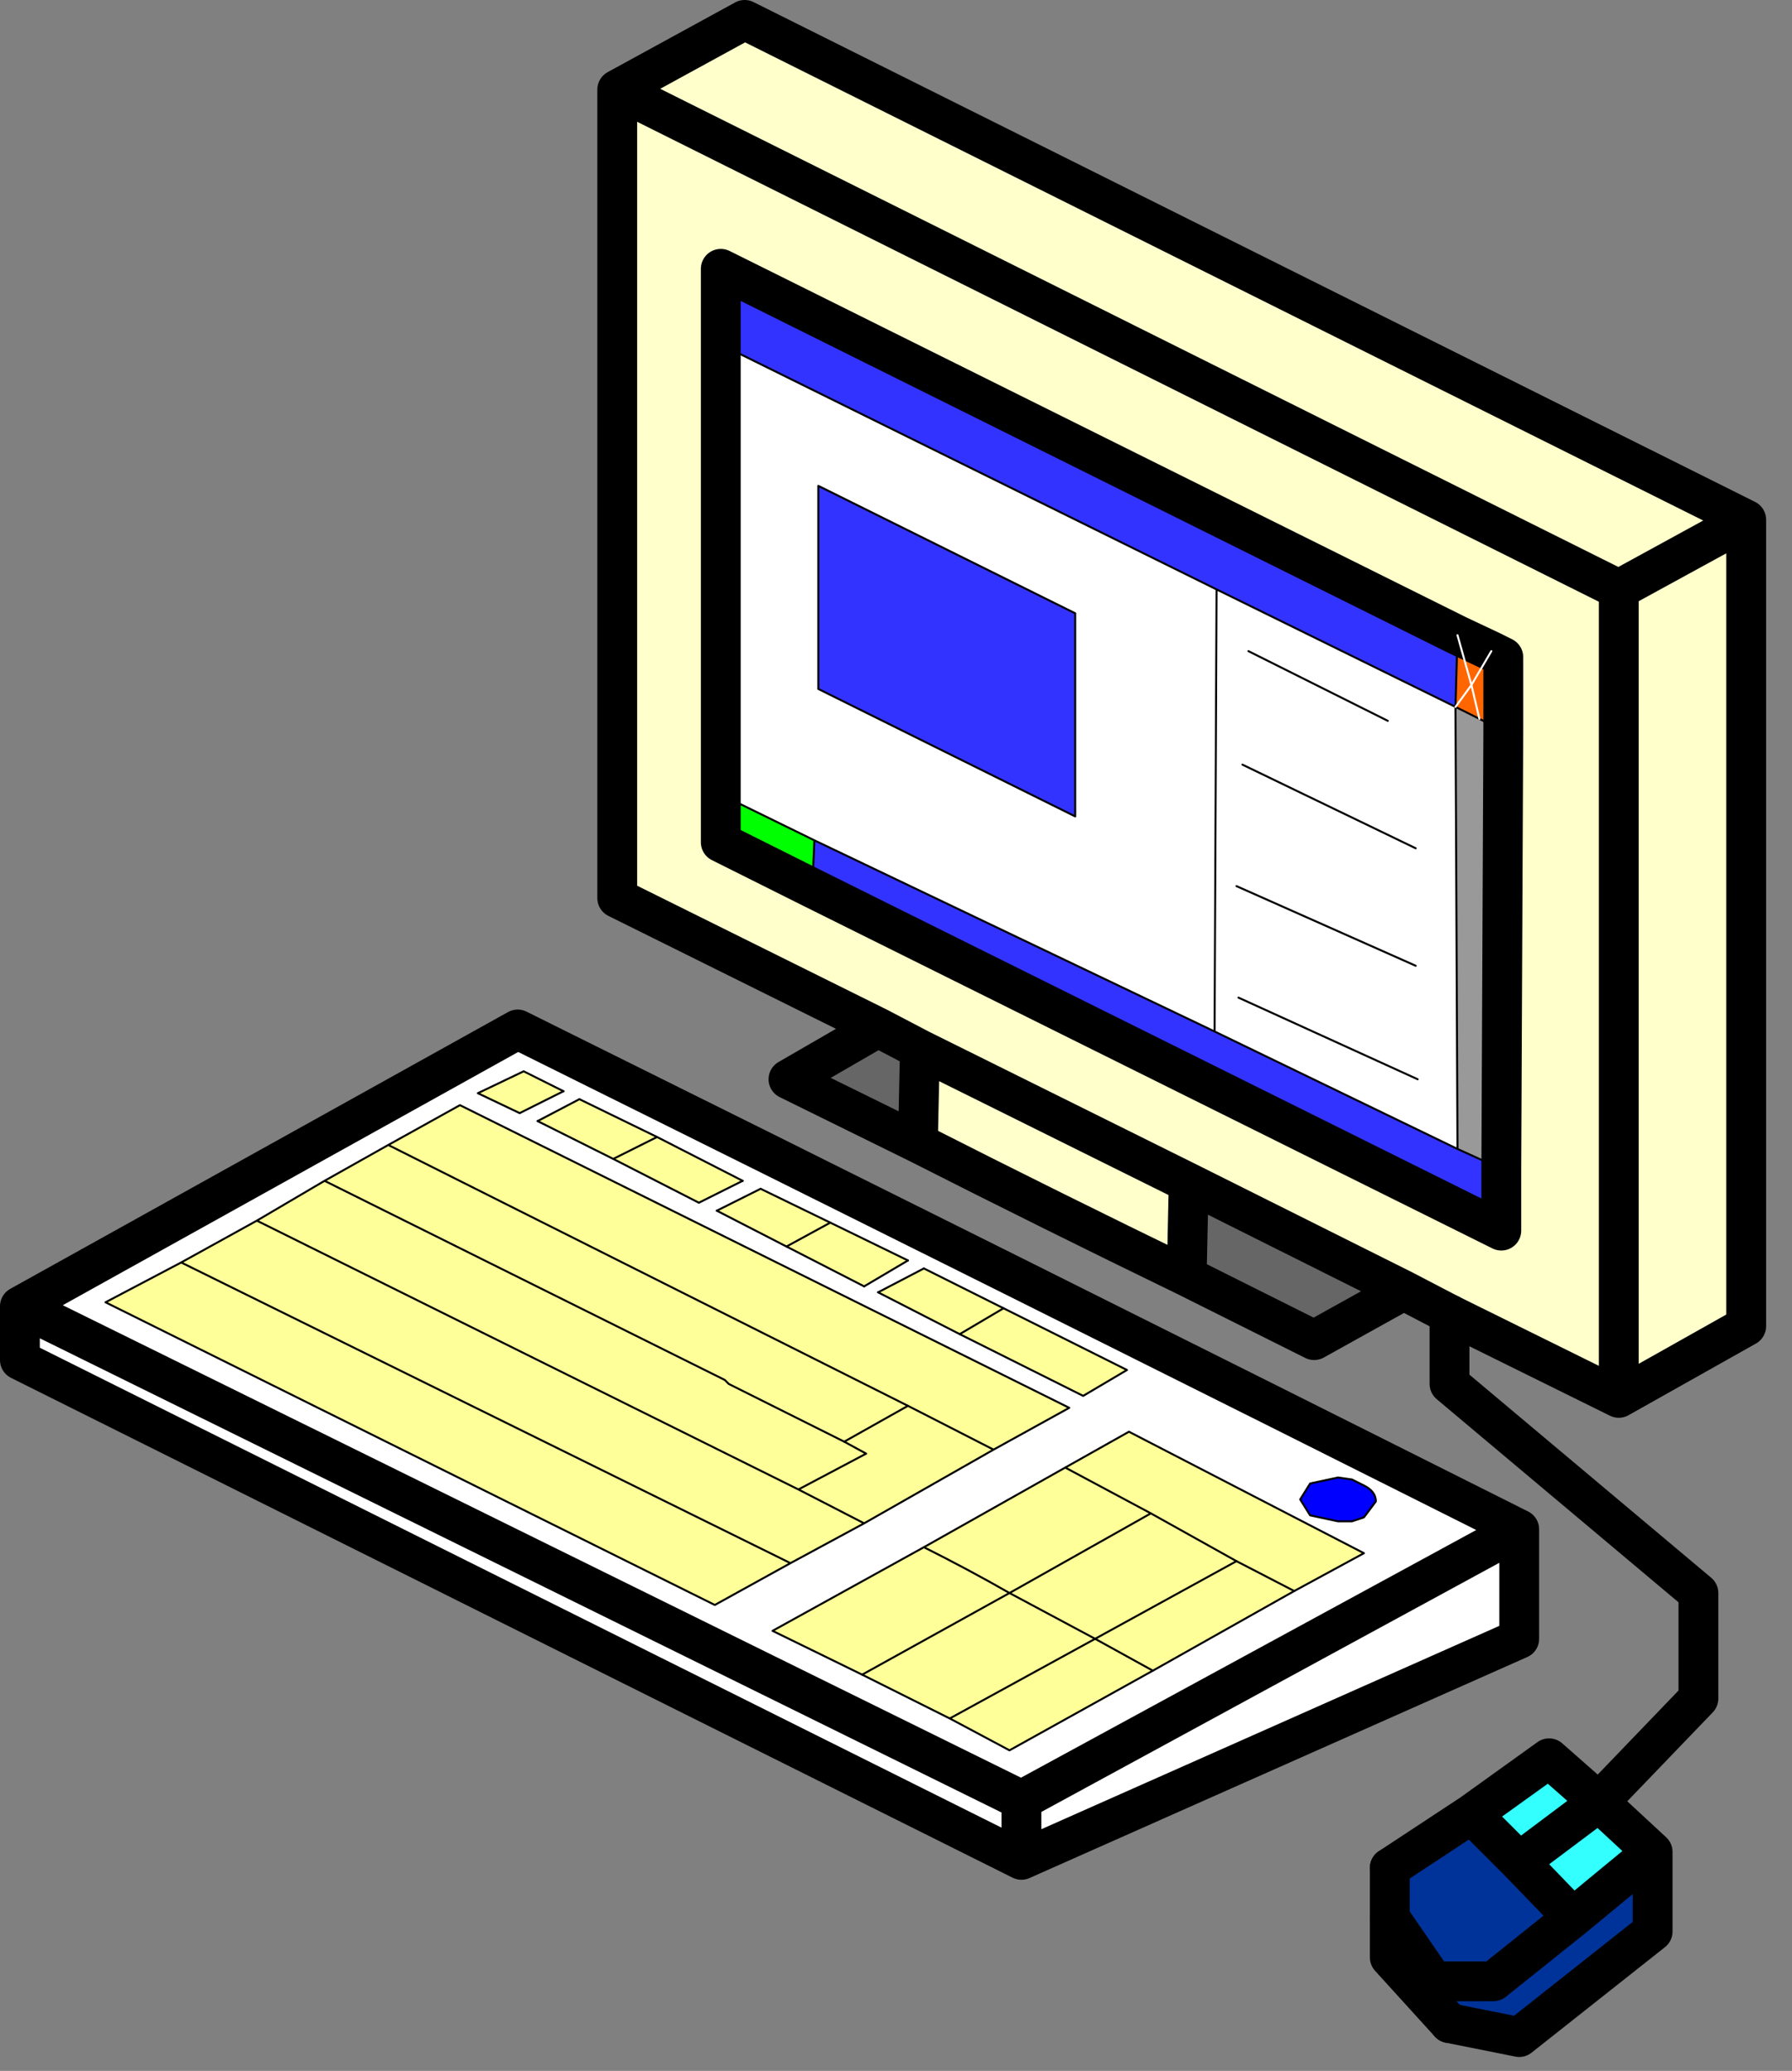 <?xml version="1.0" encoding="utf-8"?>
<svg version="1.1" id="Layer_1"
xmlns="http://www.w3.org/2000/svg"
xmlns:xlink="http://www.w3.org/1999/xlink"
xmlns:author="http://www.sothink.com"
width="45px" height="52px"
xml:space="preserve">
<rect width="100%" height="100%" fill="#808080" stroke="none"/>
<g id="225" transform="matrix(1, 0, 0, 1, 35.5, 22.15)">
<path style="fill:#FFFFFF;fill-opacity:1" d="M-17.4,-2.2L-17.4 -13.5L-4.95 -7.35L1.05 -4.4L1.1 6.7L-5 3.75L-15.05 -1.05L-17.4 -2.2M2.65,16.25L2.65 19L-9.85 24.55L-35 12L-35 10.65L-22.5 3.7Q-9.9 9.95 2.65 16.25M-14.95,-4.85L-8.5 -1.65L-8.5 -6.75L-14.95 -9.95L-14.95 -4.85M-20.1,6.95L-17.95 8.05L-16.85 7.5L-19 6.4L-20.95 5.45L-22 6L-20.1 6.95M-13.8,10.15L-12.7 9.5L-14.65 8.55L-16.4 7.7L-17.5 8.25L-15.75 9.15L-13.8 10.15M-10.3,10.7L-12.3 9.7L-13.45 10.3L-11.4 11.35L-8.3 12.9L-7.2 12.25L-10.3 10.7M-29.05,8.5L-30.95 9.55L-32.85 10.55L-17.55 18.15L-15.65 17.1L-13.8 16.1L-10.55 14.25L-8.65 13.2L-23.95 5.6L-25.75 6.6L-27.35 7.5L-29.05 8.5M-8.75,14.7L-12.3 16.7L-16.1 18.8L-13.85 19.9L-11.65 21L-10.15 21.8L-6.55 19.8L-3 17.8L-1.25 16.85L-7.15 13.8L-8.75 14.7M-1.9,14.95L-2.6 15.1L-2.85 15.5L-2.6 15.9L-1.9 16.05L-1.55 16.05L-1.25 15.95L-0.95 15.55Q-0.95 15.3 -1.25 15.15L-1.55 15L-1.9 14.95M-22.35,4.75L-23.5 5.3L-22.45 5.8L-21.35 5.25L-22.35 4.75" />
<path style="fill:#999999;fill-opacity:1" d="M1.05,-4.4L1.65 -4.1L2.25 -3.8L2.2 7.2L1.1 6.7L1.05 -4.4" />
<path style="fill:#FFFF99;fill-opacity:1" d="M-22,6L-20.95 5.45L-19 6.4L-16.85 7.5L-17.95 8.05L-20.1 6.95L-22 6M-15.75,9.15L-17.5 8.25L-16.4 7.7L-14.65 8.55L-12.7 9.5L-13.8 10.15L-15.75 9.15M-7.2,12.25L-8.3 12.9L-11.4 11.35L-13.45 10.3L-12.3 9.7L-10.3 10.7L-7.2 12.25M-27.35,7.5L-25.75 6.6L-23.95 5.6L-8.65 13.2L-10.55 14.25L-13.8 16.1L-15.65 17.1L-17.55 18.15L-32.85 10.55L-30.95 9.55L-29.05 8.5L-27.35 7.5M-7.15,13.8L-1.25 16.85L-3 17.8L-6.55 19.8L-10.15 21.8L-11.65 21L-13.85 19.9L-16.1 18.8L-12.3 16.7L-8.75 14.7L-7.15 13.8M-21.35,5.25L-22.45 5.8L-23.5 5.3L-22.35 4.75L-21.35 5.25" />
<path style="fill:#0000FF;fill-opacity:1" d="M-1.55,15L-1.25 15.15Q-0.95 15.3 -0.95 15.55L-1.25 15.95L-1.55 16.05L-1.9 16.05L-2.6 15.9L-2.85 15.5L-2.6 15.1L-1.9 14.95L-1.55 15" />
<path style="fill:#3333FF;fill-opacity:1" d="M1.05,-4.4L-4.95 -7.35L-17.4 -13.5L-17.4 -15.4L1.1 -6.2L1.05 -4.4M-15.05,-1.05L-5 3.75L1.1 6.7L2.2 7.2L2.2 8.75L-15.1 0.15L-15.05 -1.05M-14.95,-9.95L-8.5 -6.75L-8.5 -1.65L-14.95 -4.85L-14.95 -9.95" />
<path style="fill:#00FF00;fill-opacity:1" d="M-15.05,-1.05L-15.1 0.15L-17.4 -1L-17.4 -2.2L-15.05 -1.05" />
<path style="fill:#FF6600;fill-opacity:1" d="M1.95,-5.8L2.25 -5.65L2.25 -3.8L1.65 -4.1L1.05 -4.4L1.1 -6.2L1.95 -5.8" />
<path style="fill:#FFFFCC;fill-opacity:1" d="M-12.4,4.2L-13.45 3.65L-20 0.4L-20 -19.9L-16.8 -21.65L8.35 -9.1L8.35 11.15L5.15 12.95L0.9 10.85L-0.25 10.25L-5.65 7.55L-5.7 9.9Q-9.1 8.25 -12.45 6.55L-12.4 4.2M-17.4,-2.2L-17.4 -1L-15.1 0.15L2.2 8.75L2.2 7.2L2.25 -3.8L2.25 -5.65L1.95 -5.8L1.1 -6.2L-17.4 -15.4L-17.4 -13.5L-17.4 -2.2" />
<path style="fill:#666666;fill-opacity:1" d="M-5.65,7.55L-0.25 10.25L-2.5 11.5L-5.7 9.9L-5.65 7.55M-12.45,6.55L-15.7 4.95L-13.45 3.65L-12.4 4.2L-12.45 6.55" />
<path style="fill:#33FFFF;fill-opacity:1" d="M6,24.35L4 26L2.65 24.6L1.45 23.4L3.4 22L4.65 23.1L6 24.35" />
<path style="fill:#003399;fill-opacity:1" d="M1.45,23.4L2.65 24.6L4 26L6 24.35L6 26.35L2.65 29L0.9 28.65L-0.6 27L-0.6 26L-0.6 24.75L1.45 23.4" />
<path style="fill:none;stroke-width:1;stroke-linecap:round;stroke-linejoin:round;stroke-miterlimit:3;stroke:#000000;stroke-opacity:1" d="M8.35,-9.1L5.15 -7.35L5.15 12.95L8.35 11.15L8.35 -9.1L-16.8 -21.65L-20 -19.9L5.15 -7.35M1.1,-6.2L-17.4 -15.4L-17.4 -13.5M2.2,7.2L2.25 -3.8L2.25 -5.65L1.95 -5.8M1.1,-6.2L1.95 -5.8M2.2,7.2L2.2 8.75L-15.1 0.15L-17.4 -1L-17.4 -2.2L-17.4 -13.5M0.9,10.85L-0.25 10.25L-2.5 11.5L-5.7 9.9Q-9.1 8.25 -12.45 6.55L-15.7 4.95L-13.45 3.65L-20 0.4L-20 -19.9M-9.85,24.55L2.65 19L2.65 16.25L-9.85 23.05L-9.85 24.55L-35 12L-35 10.65L-22.5 3.7Q-9.9 9.95 2.65 16.25M0.9,10.85L5.15 12.95M0.9,28.65L-0.6 27L-0.6 26L-0.6 24.75M-0.25,10.25L-5.65 7.55L-5.7 9.9M-13.45,3.65L-12.4 4.2L-5.65 7.55M-12.4,4.2L-12.45 6.55M-35,10.65L-9.85 23.05" />
<path style="fill:none;stroke-width:1;stroke-linecap:round;stroke-linejoin:round;stroke-miterlimit:3;stroke:#000000;stroke-opacity:1" d="M2.65,24.6L4.65 23.1L3.4 22L1.45 23.4L2.65 24.6L4 26L6 24.35L4.65 23.1L7.15 20.5L7.15 17.85L0.9 12.6L0.9 10.85M-0.6,26L0.5 27.6L2 27.6L4 26M6,24.35L6 26.35L2.65 29L0.9 28.65M-0.6,24.75L1.45 23.4" />
<path style="fill:none;stroke-width:0.05;stroke-linecap:round;stroke-linejoin:round;stroke-miterlimit:3;stroke:#000000;stroke-opacity:1" d="M-14.95,-4.85L-8.5 -1.65L-8.5 -6.75L-14.95 -9.95L-14.95 -4.85M-19,6.4L-20.1 6.95M-17.95,8.05L-16.85 7.5M-20.95,5.45L-22 6M-15.75,9.15L-14.65 8.55M-16.4,7.7L-17.5 8.25M-12.3,9.7L-13.45 10.3M-11.4,11.35L-10.3 10.7M-13.8,10.15L-12.7 9.5M-25.75,6.6L-12.7 13.15L-10.55 14.25L-8.65 13.2L-23.95 5.6L-25.75 6.6L-27.35 7.5L-17.3 12.5L-17.2 12.6L-14.3 14.05M-10.55,14.25L-13.8 16.1L-15.65 17.1L-17.55 18.15L-32.85 10.55L-30.95 9.55L-29.05 8.5L-27.35 7.5M-12.3,16.7Q-11.2 17.25 -10.15 17.85L-6.6 15.85L-8.75 14.7M-13.85,19.9L-10.15 17.85L-8 19L-6.55 19.8M-3,17.8L-4.45 17.05L-6.6 15.85M-29.05,8.5L-15.45 15.25L-13.75 14.35L-14.3 14.05M-13.8,16.1L-15.45 15.25M-1.55,15L-1.25 15.15Q-0.95 15.3 -0.95 15.55L-1.25 15.95L-1.55 16.05L-1.9 16.05L-2.6 15.9L-2.85 15.5L-2.6 15.1L-1.9 14.95L-1.55 15M-21.35,5.25L-22.45 5.8M-15.65,17.1L-30.95 9.55" />
<path style="fill:none;stroke-width:0.05;stroke-linecap:round;stroke-linejoin:round;stroke-miterlimit:3;stroke:#000000;stroke-opacity:1" d="M-17.4,-13.5L-4.95 -7.35L1.05 -4.4L1.1 -6.2M1.05,-4.4L1.65 -4.1L2.25 -3.8M1.05,-4.4L1.1 6.7L2.2 7.2M1.1,6.7L-5 3.75L-15.05 -1.05L-15.1 0.15M-17.4,-2.2L-15.05 -1.05M-4.15,-5.8L-0.65 -4.05M-22,6L-20.1 6.95L-17.95 8.05M-16.85,7.5L-19 6.4L-20.95 5.45M-17.5,8.25L-15.75 9.15L-13.8 10.15M-12.7,9.5L-14.65 8.55L-16.4 7.7M-13.45,10.3L-11.4 11.35L-8.3 12.9L-7.2 12.25L-10.3 10.7L-12.3 9.7M-14.3,14.05L-12.7 13.15M-11.65,21L-10.15 21.8L-6.55 19.8L-3 17.8L-1.25 16.85L-7.15 13.8L-8.75 14.7L-12.3 16.7L-16.1 18.8L-13.85 19.9L-11.65 21L-8 19L-4.45 17.05M-22.45,5.8L-23.5 5.3L-22.35 4.75L-21.35 5.25M-5,3.75L-4.95 -7.35M-4.3,-2.95L0.05 -0.85M-4.45,0.1L0.05 2.1M-4.4,2.9L0.1 4.95" />
<path style="fill:none;stroke-width:0.05;stroke-linecap:round;stroke-linejoin:round;stroke-miterlimit:3;stroke:#FFFFFF;stroke-opacity:1" d="M1.65,-4.1L1.45 -4.95L1.05 -4.4M1.95,-5.8L1.45 -4.95L1.1 -6.2" />
</g>
</svg>
